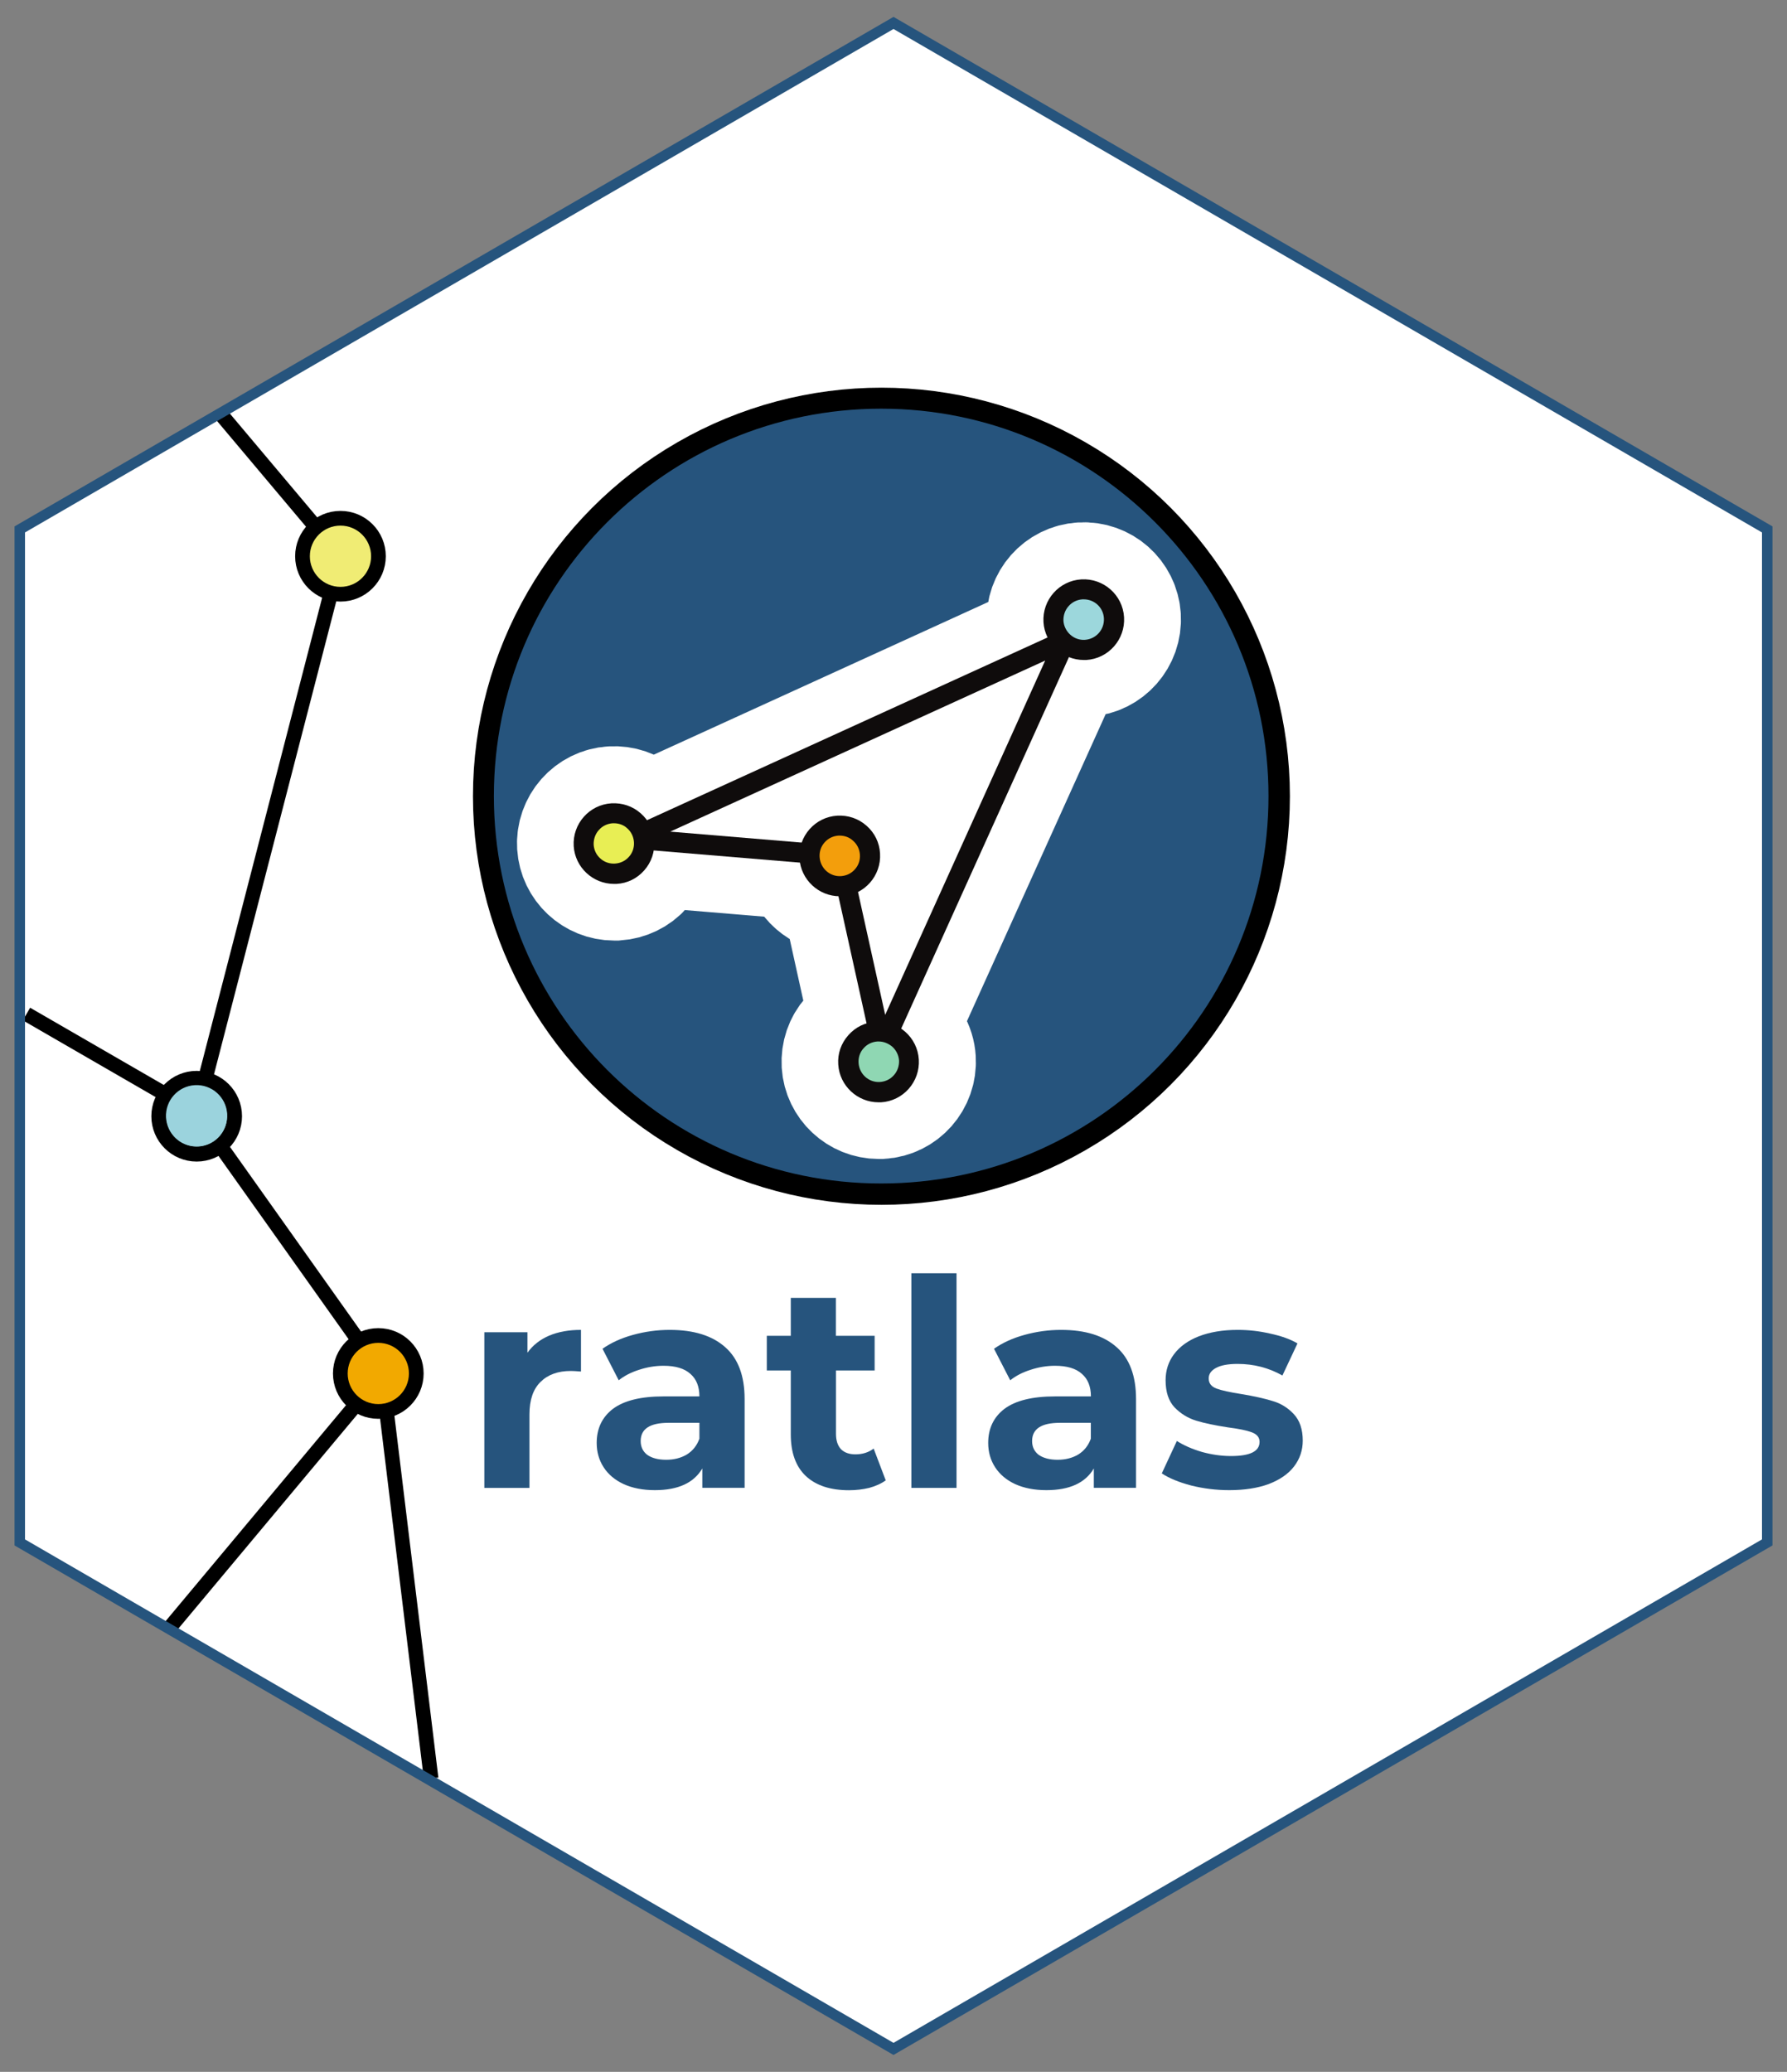 <?xml version="1.0" encoding="utf-8"?>
<!-- Generator: Adobe Illustrator 28.1.0, SVG Export Plug-In . SVG Version: 6.00 Build 0)  -->
<svg version="1.1"
	 id="svg40" xmlns:cc="http://creativecommons.org/ns#" xmlns:svg="http://www.w3.org/2000/svg" xmlns:rdf="http://www.w3.org/1999/02/22-rdf-syntax-ns#" xmlns:sodipodi="http://sodipodi.sourceforge.net/DTD/sodipodi-0.dtd" xmlns:inkscape="http://www.inkscape.org/namespaces/inkscape" xmlns:dc="http://purl.org/dc/elements/1.1/"
	 xmlns="http://www.w3.org/2000/svg" xmlns:xlink="http://www.w3.org/1999/xlink" x="0px" y="0px" viewBox="0 0 2206 2557"
	 style="enable-background:new 0 0 2206 2557;" xml:space="preserve">
<rect x="0" y="0" width="2206" height="2557" fill="#808080" stroke="none"/>
<style type="text/css">
	.st0{fill:#FFFFFF;stroke:#165C7D;stroke-width:5.351;}
	.st1{clip-path:url(#SVGID_00000144302802819048403530000002969526444987083689_);}
	.st2{fill-rule:evenodd;clip-rule:evenodd;stroke:#000000;stroke-width:182.084;stroke-miterlimit:15.118;}
	.st3{clip-path:url(#SVGID_00000001645646498735704700000005535344810292440965_);}
	.st4{fill:#26547D;}
	.st5{fill:#FFFFFF;}
	.st6{clip-path:url(#SVGID_00000157305298503717280440000002775073381547803538_);}
	.st7{fill:none;stroke:#FFFFFF;stroke-width:59.809;stroke-miterlimit:8.868;}
	.st8{fill:#0F0C0C;}
	.st9{fill:#E8EE54;}
	.st10{fill:#9CD7DC;}
	.st11{fill:#8FD7B3;}
	.st12{fill:#F39E0C;}
	.st13{clip-path:url(#SVGID_00000073680420030682116070000001087065283198754957_);}
	.st14{fill:none;stroke:#000000;stroke-width:18.009;stroke-miterlimit:15.118;}
	.st15{fill-rule:evenodd;clip-rule:evenodd;stroke:#000000;stroke-width:18.52;stroke-miterlimit:15.118;}
	.st16{fill-rule:evenodd;clip-rule:evenodd;fill:#9BD3DD;stroke:#000000;stroke-width:18.52;stroke-miterlimit:15.118;}
	.st17{fill-rule:evenodd;clip-rule:evenodd;fill:#F0EC74;stroke:#F0EC74;stroke-width:18.802;stroke-miterlimit:15.118;}
	.st18{fill-rule:evenodd;clip-rule:evenodd;fill:#9BD3DD;stroke:#9BD3DD;stroke-width:18.802;stroke-miterlimit:15.118;}
	.st19{fill-rule:evenodd;clip-rule:evenodd;fill:#F2A900;stroke:#F2A900;stroke-width:18.802;stroke-miterlimit:15.118;}
	.st20{fill:none;stroke:#000000;stroke-width:1;stroke-miterlimit:15.118;}
	.st21{clip-path:url(#SVGID_00000167369070378218149960000002497026713855822988_);}
	.st22{fill:none;stroke:#26547D;stroke-width:12.936;}
</style>
<sodipodi:namedview  bordercolor="#666666" borderopacity="1.0" id="base" inkscape:current-layer="layer1" inkscape:cx="-63.897941" inkscape:cy="1331.1044" inkscape:document-rotation="0" inkscape:document-units="mm" inkscape:pageopacity="0.0" inkscape:pageshadow="2" inkscape:window-height="1035" inkscape:window-maximized="0" inkscape:window-width="1779" inkscape:window-x="1050" inkscape:window-y="229" inkscape:zoom="0.21414203" pagecolor="#ffffff" showgrid="false" units="px">
	</sodipodi:namedview>
<path id="path865" inkscape:flatsided="true" inkscape:randomized="0" inkscape:rounded="0" sodipodi:arg1="0.52359878" sodipodi:arg2="1.0471976" sodipodi:cx="285.22083" sodipodi:cy="329.34464" sodipodi:r1="329.51392" sodipodi:r2="285.36746" sodipodi:sides="6" sodipodi:type="star" class="st0" d="
	M2181.6,1903.6L1103,2528.7L24.4,1903.6l0-1250.2L1103,28.3l1078.6,625.1V1903.6z"/>
<g>
	<defs>
		<polygon id="SVGID_1_" points="2181.6,1903.6 1103,2528.7 24.4,1903.6 24.4,653.4 1103,28.3 2181.6,653.4 		"/>
	</defs>
	<clipPath id="SVGID_00000158015977301631811610000010066551411177146249_">
		<use xlink:href="#SVGID_1_"  style="overflow:visible;"/>
	</clipPath>
	
		<g id="g1107" transform="translate(0,-17.992)" style="clip-path:url(#SVGID_00000158015977301631811610000010066551411177146249_);">
		<circle id="path859" class="st2" cx="1088.1" cy="1000.7" r="413.2"/>
		<g id="surface101985" transform="matrix(2.346,0,0,2.346,161.369,151.476)">
			<g>
				<defs>
					<rect id="SVGID_00000075143794389416673200000007124421644265822392_" x="-83.2" y="-116.3" width="956.4" height="956.4"/>
				</defs>
				<clipPath id="SVGID_00000021797504333813370220000014288784093339425667_">
					<use xlink:href="#SVGID_00000075143794389416673200000007124421644265822392_"  style="overflow:visible;"/>
				</clipPath>
				<g id="g1039" style="clip-path:url(#SVGID_00000021797504333813370220000014288784093339425667_);">
					<path id="path1037" class="st4" d="M598.7,361.9c0-112.5-91.2-203.8-203.8-203.8s-203.8,91.2-203.8,203.8
						s91.2,203.8,203.8,203.8S598.7,474.5,598.7,361.9"/>
				</g>
			</g>
			<path id="path1041" class="st5" d="M522.7,267.7c-0.7-11.7-10.8-20.6-22.5-19.9c-11.7,0.7-20.6,10.8-19.9,22.5
				c0.2,2.9,1,5.6,2.2,8.1l-210.8,96.2c-0.9-1.3-2-2.6-3.2-3.7c-4.3-3.8-9.7-5.6-15.4-5.3c-11.7,0.7-20.6,10.8-19.9,22.5
				c0.7,11.2,10.1,19.9,21.2,19.9c0.4,0,0.9,0,1.3,0c5.7-0.4,10.9-2.9,14.6-7.1c2.6-3,4.3-6.6,5-10.4l77,6.4
				c1.7,9.9,10.1,17.3,20.1,17.6l14.8,67c-3.6,1.2-6.9,3.2-9.5,6.1c-3.8,4.3-5.6,9.7-5.3,15.4c0.7,11.2,10.1,19.9,21.2,19.9
				c0.4,0,0.9,0,1.3,0c11.7-0.7,20.6-10.8,19.9-22.5c-0.4-6.8-4.1-12.7-9.3-16.3l88.3-195.4c2.4,1,5,1.5,7.8,1.5c0.4,0,0.9,0,1.3,0
				C514.5,289.5,523.4,279.4,522.7,267.7"/>
			<g>
				<defs>
					<rect id="SVGID_00000167377318247943998020000009468869888725959579_" x="-83.2" y="-116.3" width="956.4" height="956.4"/>
				</defs>
				<clipPath id="SVGID_00000165225196896586131650000014730178851211179451_">
					<use xlink:href="#SVGID_00000167377318247943998020000009468869888725959579_"  style="overflow:visible;"/>
				</clipPath>
				<g id="g1045" style="clip-path:url(#SVGID_00000165225196896586131650000014730178851211179451_);">
					<path id="path1043" class="st7" d="M522.7,267.7c-0.7-11.7-10.8-20.6-22.5-19.9c-11.7,0.7-20.6,10.8-19.9,22.5
						c0.2,2.9,1,5.6,2.2,8.1l-210.8,96.2c-0.9-1.3-2-2.6-3.2-3.7c-4.3-3.8-9.7-5.6-15.4-5.3c-11.7,0.7-20.6,10.8-19.9,22.5
						c0.7,11.2,10.1,19.9,21.2,19.9c0.4,0,0.9,0,1.3,0c5.7-0.4,10.9-2.9,14.6-7.1c2.6-3,4.3-6.6,5-10.4l77,6.4
						c1.7,9.9,10.1,17.3,20.1,17.6l14.8,67c-3.6,1.2-6.9,3.2-9.5,6.1c-3.8,4.3-5.6,9.7-5.3,15.4c0.7,11.2,10.1,19.9,21.2,19.9
						c0.4,0,0.9,0,1.3,0c11.7-0.7,20.6-10.8,19.9-22.5c-0.4-6.8-4.1-12.7-9.3-16.3l88.3-195.4c2.4,1,5,1.5,7.8,1.5
						c0.4,0,0.9,0,1.3,0C514.5,289.5,523.4,279.4,522.7,267.7z"/>
				</g>
			</g>
			<path id="path1047" class="st8" d="M397,477l-19.6-88.6l-93.5-7.8l197.3-90L397,477z M502.5,269.3L242.7,387.8l126.1,10.5
				l24.8,112.1L502.5,269.3"/>
			<path id="path1049" class="st9" d="M270.2,385.8c0.5,8.8-6.1,16.4-14.9,16.9c-8.8,0.5-16.4-6.1-16.9-14.9
				c-0.5-8.8,6.1-16.4,14.9-16.9S269.7,377.1,270.2,385.8"/>
			<path id="path1051" class="st8" d="M254.3,376.2c-0.2,0-0.4,0-0.7,0c-2.8,0.2-5.4,1.4-7.3,3.6c-1.9,2.1-2.8,4.9-2.7,7.7
				c0.2,2.8,1.4,5.4,3.6,7.3c2.1,1.9,4.9,2.8,7.7,2.6c2.8-0.2,5.4-1.4,7.3-3.6c1.9-2.1,2.8-4.9,2.6-7.7c-0.2-2.8-1.4-5.4-3.6-7.3
				C259.4,377.1,256.9,376.2,254.3,376.2L254.3,376.2z M254.3,408.1c-11.1,0-20.5-8.7-21.2-19.9c-0.7-11.7,8.2-21.8,19.9-22.5
				c5.7-0.3,11.1,1.5,15.4,5.3c4.3,3.8,6.8,8.9,7.1,14.6c0.3,5.7-1.5,11.1-5.3,15.4c-3.8,4.3-8.9,6.8-14.6,7.1
				C255.2,408.1,254.7,408.1,254.3,408.1"/>
			<path id="path1053" class="st10" d="M517.4,268c0.5,8.8-6.1,16.4-14.9,16.9c-8.8,0.5-16.4-6.1-16.9-14.9
				c-0.5-8.8,6.1-16.4,14.9-16.9C509.3,252.6,516.9,259.2,517.4,268"/>
			<path id="path1055" class="st8" d="M501.5,258.4c-0.2,0-0.4,0-0.7,0c-2.8,0.2-5.4,1.4-7.3,3.6c-1.9,2.1-2.8,4.9-2.7,7.7
				c0.2,2.8,1.5,5.4,3.6,7.3c2.1,1.9,4.9,2.9,7.7,2.7c5.9-0.4,10.3-5.4,10-11.3C511.8,262.7,507.1,258.4,501.5,258.4L501.5,258.4z
				 M501.5,290.3c-11.1,0-20.5-8.7-21.2-19.9c-0.7-11.7,8.2-21.8,19.9-22.5c11.7-0.7,21.8,8.2,22.5,19.9
				c0.7,11.7-8.2,21.8-19.9,22.5C502.4,290.3,501.9,290.3,501.5,290.3"/>
			<path id="path1057" class="st11" d="M409.5,500.7c0.5,8.8-6.1,16.4-14.9,16.9c-8.8,0.5-16.4-6.1-16.9-14.9
				c-0.5-8.8,6.1-16.4,14.9-16.9C401.4,485.2,408.9,491.9,409.5,500.7"/>
			<path id="path1059" class="st8" d="M393.6,491c-0.2,0-0.5,0-0.7,0c-2.8,0.2-5.4,1.4-7.3,3.6c-1.9,2.1-2.8,4.9-2.6,7.7
				c0.4,5.9,5.4,10.4,11.3,10c2.8-0.2,5.4-1.4,7.3-3.6c1.9-2.1,2.8-4.9,2.7-7.7c-0.2-2.8-1.5-5.4-3.6-7.3
				C398.6,492,396.2,491,393.6,491L393.6,491z M393.5,523c-11.1,0-20.5-8.7-21.2-19.9c-0.4-5.7,1.5-11.1,5.3-15.4
				c3.8-4.3,8.9-6.8,14.6-7.1c11.7-0.7,21.8,8.2,22.5,19.9c0.7,11.7-8.2,21.8-19.9,22.5C394.4,523,394,523,393.5,523"/>
			<path id="path1061" class="st12" d="M389,392.4c0.5,8.8-6.1,16.4-14.9,16.9c-8.8,0.5-16.4-6.1-16.9-14.9
				c-0.5-8.8,6.1-16.4,14.9-16.9C380.9,376.9,388.4,383.6,389,392.4"/>
			<path id="path1063" class="st8" d="M373.1,382.7c-0.2,0-0.5,0-0.7,0c-2.8,0.2-5.4,1.4-7.3,3.6c-1.9,2.1-2.8,4.9-2.6,7.7
				c0.4,5.9,5.4,10.4,11.3,10c2.8-0.2,5.4-1.4,7.3-3.6c1.9-2.1,2.8-4.9,2.6-7.7c-0.2-2.8-1.4-5.4-3.6-7.3
				C378.2,383.6,375.7,382.7,373.1,382.7z M373.1,414.6c-11.1,0-20.5-8.7-21.2-19.9c-0.7-11.7,8.2-21.8,19.9-22.5
				c5.7-0.3,11.1,1.5,15.4,5.3c4.3,3.8,6.8,8.9,7.1,14.6c0.7,11.7-8.2,21.8-19.9,22.5C373.9,414.6,373.5,414.6,373.1,414.6"/>
		</g>
	</g>
</g>
<g>
	<defs>
		<polygon id="SVGID_00000032627829273150630810000005010788718209505409_" points="2181.6,1903.6 1103,2528.7 24.4,1903.6 
			24.4,653.4 1103,28.3 2181.6,653.4 		"/>
	</defs>
	<clipPath id="SVGID_00000051370741308545452820000005674615935981397408_">
		<use xlink:href="#SVGID_00000032627829273150630810000005010788718209505409_"  style="overflow:visible;"/>
	</clipPath>
	<g id="g1199" style="clip-path:url(#SVGID_00000051370741308545452820000005674615935981397408_);">
		<path id="path1187" class="st14" d="M242.8,1372.9L32.7,1251.5"/>
		<path id="path1185" class="st14" d="M471.6,1695.1L210.1,2008"/>
		<path id="path1183" class="st14" d="M270.8,509l149.4,177.5l-177.5,686.5l228.8,322.2l60.7,499.7"/>
		<circle id="path1109" class="st15" cx="420.3" cy="686.5" r="46.7"/>
		<circle id="path1109-7" class="st16" cx="242.8" cy="1377.6" r="46.7"/>
		<circle id="path1109-7-7" class="st15" cx="467" cy="1695.1" r="46.7"/>
		<circle id="path1141" class="st17" cx="420.3" cy="686.5" r="28.4"/>
		
			<ellipse id="path1141-8" transform="matrix(0.998 -5.565605e-02 5.565605e-02 0.998 -76.295 15.65)" class="st18" cx="242.8" cy="1377.6" rx="28.4" ry="28.4"/>
		<circle id="path1141-8-5" class="st19" cx="467" cy="1695.1" r="28.4"/>
		<path id="path1179" class="st20" d="M471.6,1695.1"/>
	</g>
</g>
<g>
	<defs>
		<polygon id="SVGID_00000049214079426466012710000002804558904434086324_" points="2181.6,1903.6 1103,2528.7 24.4,1903.6 
			24.4,653.4 1103,28.3 2181.6,653.4 		"/>
	</defs>
	<clipPath id="SVGID_00000062899474514759065720000004072032881883631246_">
		<use xlink:href="#SVGID_00000049214079426466012710000002804558904434086324_"  style="overflow:visible;"/>
	</clipPath>
	
		<g id="g1199-7" transform="rotate(180,291.896,339.404)" style="clip-path:url(#SVGID_00000062899474514759065720000004072032881883631246_);">
		<path id="path1187-9" class="st14" d="M-1379.8-513.8L-1590-635.3"/>
		<path id="path1185-4" class="st14" d="M-1151-191.6l-261.5,312.9"/>
		<path id="path1183-1" class="st14" d="M-1351.8-1377.8l149.4,177.5l-177.5,686.5l228.8,322.2l60.7,499.7"/>
		<circle id="path1109-6" class="st15" cx="-1202.4" cy="-1200.3" r="46.7"/>
		<circle id="path1109-7-1" class="st16" cx="-1379.8" cy="-509.2" r="46.7"/>
		<circle id="path1109-7-7-2" class="st15" cx="-1155.7" cy="-191.6" r="46.7"/>
		<circle id="path1141-0" class="st17" cx="-1202.4" cy="-1200.3" r="28.4"/>
		
			<ellipse id="path1141-8-4" transform="matrix(0.998 -5.565604e-02 5.565604e-02 0.998 26.2 -77.585)" class="st18" cx="-1379.8" cy="-509.2" rx="28.4" ry="28.4"/>
		<circle id="path1141-8-5-4" class="st19" cx="-1155.7" cy="-191.6" r="28.4"/>
		<path id="path1179-5" class="st20" d="M-1151-191.6"/>
	</g>
</g>
<path id="path865-4" inkscape:flatsided="true" inkscape:randomized="0" inkscape:rounded="0" sodipodi:arg1="0.52359878" sodipodi:arg2="1.0471976" sodipodi:cx="285.22083" sodipodi:cy="329.34464" sodipodi:r1="329.51392" sodipodi:r2="285.36746" sodipodi:sides="6" sodipodi:type="star" class="st22" d="
	M2181.6,1903.6L1103,2528.7L24.4,1903.6l0-1250.2L1103,28.3l1078.6,625.1V1903.6z"/>
<path id="path1292" class="st4" d="M651.1,1669.5c6.7-9.3,15.6-16.3,26.8-21.1c11.4-4.8,24.5-7.1,39.3-7.1v51.4
	c-6.2-0.5-10.4-0.7-12.5-0.7c-15.9,0-28.4,4.5-37.5,13.6c-9,8.8-13.6,22.1-13.6,40v90.7h-55.7v-192.1h53.2L651.1,1669.5z"/>
<path id="path1294" class="st4" d="M826.7,1641.3c29.8,0,52.6,7.1,68.6,21.4c15.9,14,23.9,35.3,23.9,63.9v109.6H867v-23.9
	c-10.5,17.9-30,26.8-58.6,26.8c-14.8,0-27.6-2.5-38.6-7.5c-10.7-5-18.9-11.9-24.6-20.7c-5.7-8.8-8.6-18.8-8.6-30
	c0-17.9,6.7-31.9,20-42.1c13.6-10.2,34.4-15.4,62.5-15.4h44.3c0-12.1-3.7-21.4-11.1-27.8c-7.4-6.7-18.4-10-33.2-10
	c-10.2,0-20.4,1.7-30.3,5c-9.8,3.1-18.1,7.4-25,12.9l-20-38.9c10.5-7.4,23-13.1,37.5-17.1C796.1,1643.4,811.2,1641.3,826.7,1641.3
	L826.7,1641.3z M822.4,1801.6c9.5,0,18-2.1,25.3-6.4c7.4-4.5,12.6-11.1,15.7-19.6v-19.6h-38.2c-22.9,0-34.3,7.5-34.3,22.5
	c0,7.1,2.7,12.9,8.2,17.1C804.9,1799.6,812.6,1801.6,822.4,1801.6L822.4,1801.6z"/>
<path id="path1296" class="st4" d="M1093.4,1827c-5.5,4-12.3,7.1-20.4,9.3c-7.9,1.9-16.2,2.9-25,2.9c-22.9,0-40.6-5.8-53.2-17.5
	c-12.4-11.7-18.6-28.8-18.6-51.4v-78.9h-29.6v-42.8h29.6v-46.8h55.7v46.8h47.8v42.8H1032v78.2c0,8.1,2,14.4,6.1,18.9
	c4.3,4.3,10.2,6.4,17.9,6.4c8.8,0,16.3-2.4,22.5-7.1L1093.4,1827z"/>
<path id="path1298" class="st4" d="M1125.1,1571.4h55.7v264.9h-55.7V1571.4z"/>
<path id="path1300" class="st4" d="M1309.9,1641.3c29.8,0,52.6,7.1,68.6,21.4c15.9,14,23.9,35.3,23.9,63.9v109.6h-52.1v-23.9
	c-10.5,17.9-30,26.8-58.6,26.8c-14.8,0-27.6-2.5-38.6-7.5c-10.7-5-18.9-11.9-24.6-20.7c-5.7-8.8-8.6-18.8-8.6-30
	c0-17.9,6.7-31.9,20-42.1c13.6-10.2,34.4-15.4,62.5-15.4h44.3c0-12.1-3.7-21.4-11.1-27.8c-7.4-6.7-18.4-10-33.2-10
	c-10.2,0-20.4,1.7-30.3,5c-9.8,3.1-18.1,7.4-25,12.9l-20-38.9c10.5-7.4,23-13.1,37.5-17.1
	C1279.3,1643.4,1294.5,1641.3,1309.9,1641.3L1309.9,1641.3z M1305.6,1801.6c9.5,0,18-2.1,25.3-6.4c7.4-4.5,12.6-11.1,15.7-19.6
	v-19.6h-38.2c-22.9,0-34.3,7.5-34.3,22.5c0,7.1,2.7,12.9,8.2,17.1C1288.2,1799.6,1295.9,1801.6,1305.6,1801.6L1305.6,1801.6z"/>
<path id="path1302" class="st4" d="M1517.4,1839.1c-15.9,0-31.5-1.9-46.8-5.7c-15.2-4-27.4-9-36.4-15l18.6-40
	c8.6,5.5,18.9,10,31.1,13.6c12.1,3.3,24,5,35.7,5c23.6,0,35.3-5.8,35.3-17.5c0-5.5-3.2-9.4-9.6-11.8c-6.4-2.4-16.3-4.4-29.6-6.1
	c-15.7-2.4-28.7-5.1-38.9-8.2s-19.2-8.6-26.8-16.4c-7.4-7.9-11.1-19-11.1-33.6c0-12.1,3.5-22.9,10.4-32.1
	c7.1-9.5,17.4-16.9,30.7-22.1c13.6-5.2,29.5-7.9,47.8-7.9c13.6,0,27,1.5,40.3,4.6c13.6,2.9,24.8,6.9,33.6,12.1l-18.6,39.6
	c-16.9-9.5-35.3-14.3-55.3-14.3c-11.9,0-20.8,1.7-26.8,5c-6,3.3-8.9,7.6-8.9,12.9c0,6,3.2,10.1,9.6,12.5s16.7,4.6,30.7,6.8
	c15.7,2.6,28.6,5.5,38.6,8.6c10,2.9,18.7,8.2,26.1,16.1c7.4,7.9,11.1,18.8,11.1,32.8c0,11.9-3.6,22.5-10.7,31.8
	c-7.1,9.3-17.6,16.5-31.4,21.8C1552.4,1836.6,1536.2,1839.1,1517.4,1839.1L1517.4,1839.1z"/>
</svg>
